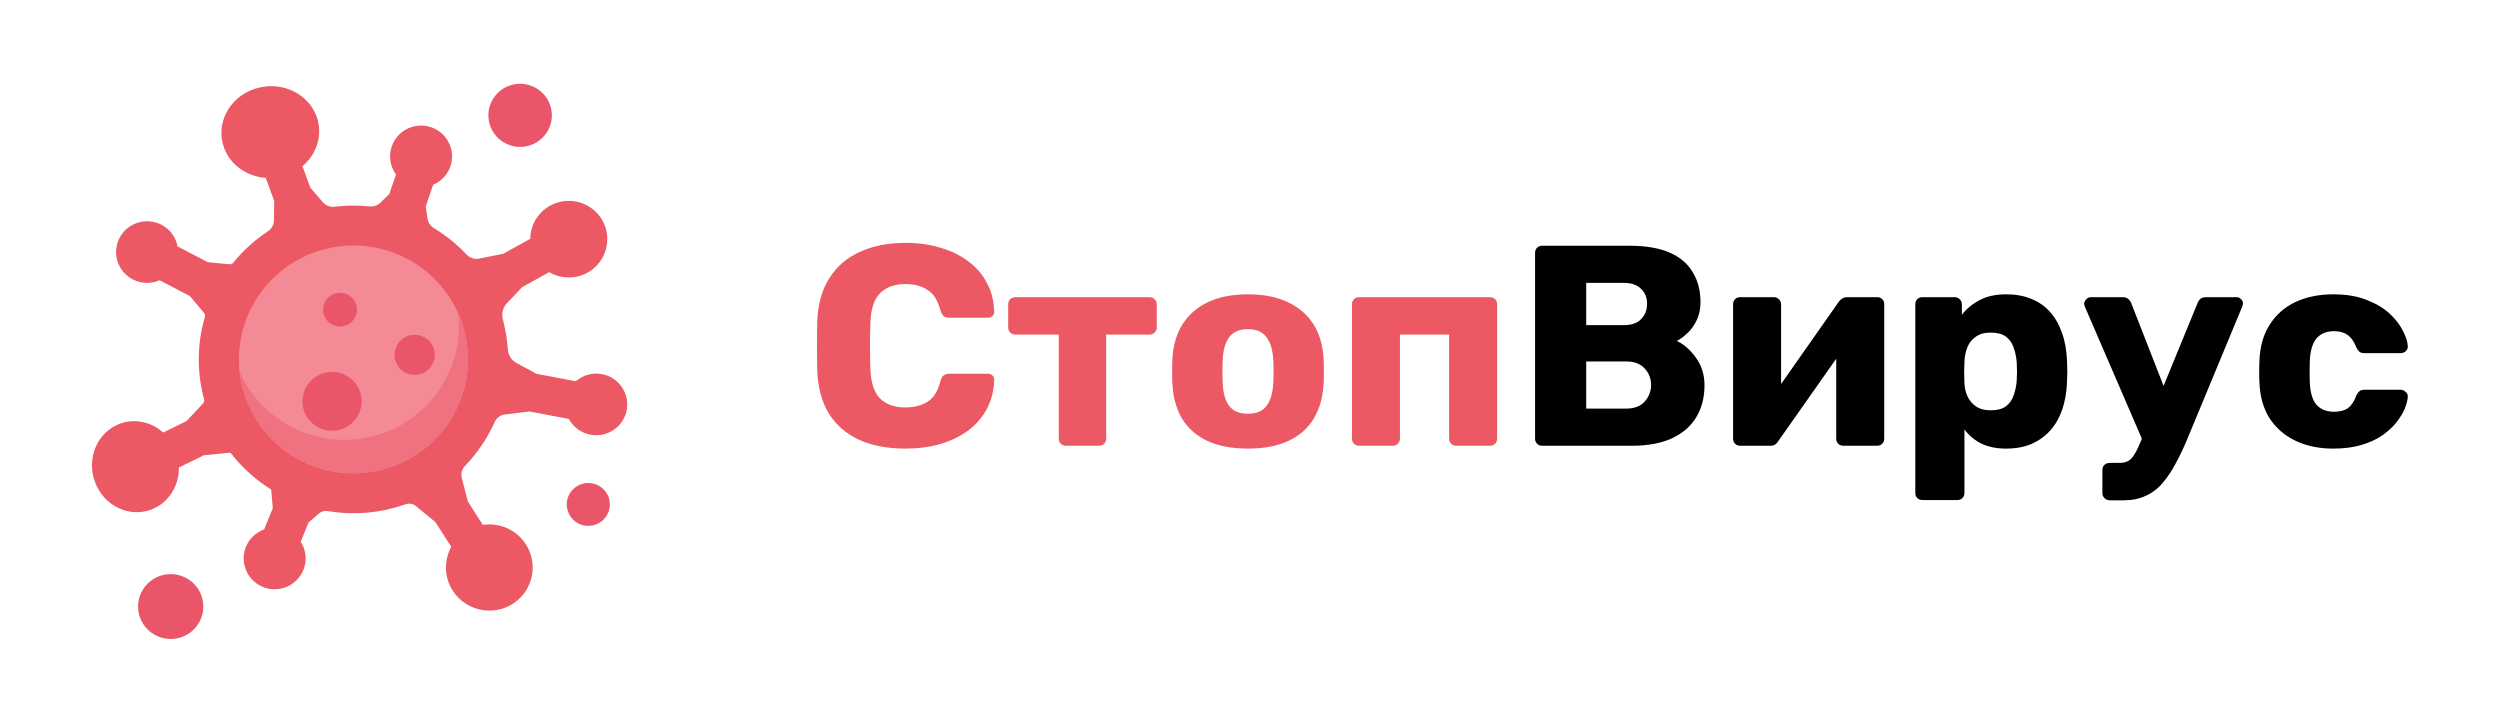 <svg width="140" height="40" viewBox="0 0 140 40" fill="none" xmlns="http://www.w3.org/2000/svg">
<path d="M50.712 25.122C49.699 25.122 48.829 24.956 48.104 24.625C47.389 24.295 46.829 23.809 46.424 23.169C46.029 22.529 45.811 21.735 45.768 20.785C45.757 20.348 45.752 19.879 45.752 19.378C45.752 18.876 45.757 18.396 45.768 17.938C45.811 17.009 46.035 16.226 46.44 15.585C46.845 14.935 47.411 14.444 48.136 14.114C48.861 13.772 49.72 13.601 50.712 13.601C51.416 13.601 52.067 13.692 52.664 13.873C53.261 14.044 53.784 14.3 54.232 14.642C54.68 14.972 55.027 15.377 55.272 15.857C55.528 16.327 55.661 16.86 55.672 17.457C55.683 17.553 55.651 17.634 55.576 17.698C55.512 17.762 55.432 17.794 55.336 17.794H53.176C53.037 17.794 52.931 17.767 52.856 17.713C52.781 17.649 52.717 17.538 52.664 17.378C52.515 16.812 52.269 16.428 51.928 16.226C51.597 16.012 51.187 15.905 50.696 15.905C50.109 15.905 49.645 16.071 49.304 16.401C48.963 16.721 48.776 17.26 48.744 18.017C48.712 18.892 48.712 19.788 48.744 20.706C48.776 21.463 48.963 22.007 49.304 22.337C49.645 22.657 50.109 22.817 50.696 22.817C51.187 22.817 51.603 22.711 51.944 22.497C52.285 22.284 52.525 21.9 52.664 21.346C52.707 21.186 52.765 21.079 52.84 21.026C52.925 20.962 53.037 20.93 53.176 20.93H55.336C55.432 20.93 55.512 20.962 55.576 21.026C55.651 21.09 55.683 21.169 55.672 21.265C55.661 21.863 55.528 22.401 55.272 22.881C55.027 23.351 54.68 23.756 54.232 24.098C53.784 24.428 53.261 24.684 52.664 24.866C52.067 25.036 51.416 25.122 50.712 25.122ZM59.69 24.962C59.584 24.962 59.488 24.924 59.402 24.849C59.328 24.775 59.29 24.679 59.29 24.561V18.738H56.858C56.752 18.738 56.656 18.7 56.57 18.625C56.496 18.551 56.458 18.455 56.458 18.337V17.041C56.458 16.924 56.496 16.828 56.57 16.753C56.656 16.679 56.752 16.642 56.858 16.642H64.378C64.485 16.642 64.576 16.679 64.65 16.753C64.736 16.828 64.778 16.924 64.778 17.041V18.337C64.778 18.455 64.736 18.551 64.65 18.625C64.576 18.7 64.485 18.738 64.378 18.738H61.946V24.561C61.946 24.679 61.909 24.775 61.834 24.849C61.76 24.924 61.664 24.962 61.546 24.962H59.69ZM69.88 25.122C68.984 25.122 68.227 24.977 67.608 24.689C67 24.401 66.531 23.991 66.2 23.457C65.88 22.913 65.699 22.268 65.656 21.521C65.645 21.308 65.64 21.068 65.64 20.802C65.64 20.524 65.645 20.284 65.656 20.081C65.699 19.324 65.891 18.679 66.232 18.145C66.573 17.612 67.048 17.201 67.656 16.913C68.275 16.625 69.016 16.482 69.88 16.482C70.755 16.482 71.496 16.625 72.104 16.913C72.723 17.201 73.203 17.612 73.544 18.145C73.885 18.679 74.077 19.324 74.12 20.081C74.131 20.284 74.136 20.524 74.136 20.802C74.136 21.068 74.131 21.308 74.12 21.521C74.077 22.268 73.891 22.913 73.56 23.457C73.24 23.991 72.771 24.401 72.152 24.689C71.544 24.977 70.787 25.122 69.88 25.122ZM69.88 23.169C70.36 23.169 70.707 23.026 70.92 22.738C71.144 22.45 71.272 22.017 71.304 21.442C71.315 21.282 71.32 21.068 71.32 20.802C71.32 20.535 71.315 20.322 71.304 20.162C71.272 19.596 71.144 19.169 70.92 18.881C70.707 18.583 70.36 18.433 69.88 18.433C69.411 18.433 69.064 18.583 68.84 18.881C68.616 19.169 68.493 19.596 68.472 20.162C68.461 20.322 68.456 20.535 68.456 20.802C68.456 21.068 68.461 21.282 68.472 21.442C68.493 22.017 68.616 22.45 68.84 22.738C69.064 23.026 69.411 23.169 69.88 23.169ZM76.11 24.962C75.992 24.962 75.896 24.924 75.822 24.849C75.747 24.775 75.71 24.679 75.71 24.561V17.041C75.71 16.924 75.747 16.828 75.822 16.753C75.896 16.679 75.992 16.642 76.11 16.642H83.438C83.555 16.642 83.651 16.679 83.726 16.753C83.8 16.828 83.838 16.924 83.838 17.041V24.561C83.838 24.679 83.8 24.775 83.726 24.849C83.651 24.924 83.555 24.962 83.438 24.962H81.55C81.443 24.962 81.347 24.924 81.262 24.849C81.187 24.775 81.15 24.679 81.15 24.561V18.738H78.398V24.561C78.398 24.679 78.355 24.775 78.27 24.849C78.195 24.924 78.104 24.962 77.998 24.962H76.11Z" fill="#EC5863"/>
<path d="M86.364 24.962C86.246 24.962 86.15 24.924 86.076 24.849C86.001 24.775 85.964 24.679 85.964 24.561V14.162C85.964 14.044 86.001 13.948 86.076 13.873C86.15 13.799 86.246 13.761 86.364 13.761H91.244C92.161 13.761 92.913 13.889 93.5 14.146C94.086 14.402 94.518 14.77 94.796 15.249C95.084 15.719 95.228 16.279 95.228 16.93C95.228 17.314 95.153 17.655 95.004 17.953C94.865 18.241 94.689 18.482 94.476 18.674C94.273 18.866 94.081 19.004 93.9 19.09C94.305 19.282 94.662 19.596 94.972 20.034C95.292 20.471 95.452 20.983 95.452 21.57C95.452 22.273 95.292 22.881 94.972 23.393C94.662 23.895 94.204 24.284 93.596 24.561C92.998 24.828 92.262 24.962 91.388 24.962H86.364ZM88.828 22.881H91.068C91.526 22.881 91.873 22.748 92.108 22.482C92.342 22.215 92.46 21.911 92.46 21.57C92.46 21.196 92.337 20.881 92.092 20.625C91.857 20.369 91.516 20.241 91.068 20.241H88.828V22.881ZM88.828 18.209H90.924C91.361 18.209 91.686 18.098 91.9 17.873C92.124 17.649 92.236 17.361 92.236 17.009C92.236 16.668 92.124 16.391 91.9 16.177C91.686 15.954 91.361 15.841 90.924 15.841H88.828V18.209ZM97.437 24.962C97.331 24.962 97.24 24.924 97.165 24.849C97.091 24.775 97.053 24.684 97.053 24.578V17.041C97.053 16.924 97.091 16.828 97.165 16.753C97.24 16.679 97.336 16.642 97.453 16.642H99.341C99.448 16.642 99.539 16.679 99.613 16.753C99.699 16.828 99.741 16.924 99.741 17.041V22.881L99.021 22.529L102.973 16.898C103.027 16.823 103.091 16.764 103.165 16.721C103.24 16.668 103.325 16.642 103.421 16.642H105.133C105.24 16.642 105.331 16.679 105.405 16.753C105.48 16.828 105.517 16.919 105.517 17.026V24.561C105.517 24.679 105.48 24.775 105.405 24.849C105.331 24.924 105.235 24.962 105.117 24.962H103.229C103.112 24.962 103.016 24.924 102.941 24.849C102.867 24.775 102.829 24.679 102.829 24.561V18.898L103.565 19.041L99.581 24.706C99.539 24.78 99.48 24.844 99.405 24.898C99.331 24.94 99.24 24.962 99.133 24.962H97.437ZM107.657 28.002C107.539 28.002 107.443 27.964 107.368 27.89C107.294 27.815 107.257 27.719 107.257 27.602V17.041C107.257 16.924 107.294 16.828 107.368 16.753C107.443 16.679 107.539 16.642 107.657 16.642H109.465C109.571 16.642 109.662 16.679 109.737 16.753C109.822 16.828 109.865 16.924 109.865 17.041V17.634C110.11 17.303 110.435 17.031 110.841 16.817C111.246 16.593 111.747 16.482 112.345 16.482C112.878 16.482 113.347 16.567 113.753 16.738C114.158 16.898 114.505 17.137 114.793 17.457C115.081 17.777 115.305 18.167 115.465 18.625C115.635 19.084 115.731 19.612 115.753 20.209C115.763 20.423 115.769 20.62 115.769 20.802C115.769 20.983 115.763 21.18 115.753 21.393C115.731 21.97 115.641 22.487 115.481 22.945C115.321 23.404 115.097 23.794 114.809 24.113C114.521 24.433 114.169 24.684 113.753 24.866C113.347 25.036 112.878 25.122 112.345 25.122C111.822 25.122 111.363 25.031 110.969 24.849C110.585 24.657 110.265 24.391 110.009 24.049V27.602C110.009 27.719 109.971 27.815 109.897 27.89C109.822 27.964 109.726 28.002 109.609 28.002H107.657ZM111.481 22.977C111.843 22.977 112.126 22.903 112.329 22.753C112.531 22.604 112.675 22.401 112.761 22.145C112.857 21.89 112.915 21.607 112.937 21.297C112.958 20.967 112.958 20.636 112.937 20.305C112.915 19.996 112.857 19.713 112.761 19.457C112.675 19.201 112.531 18.999 112.329 18.849C112.126 18.7 111.843 18.625 111.481 18.625C111.129 18.625 110.846 18.706 110.633 18.866C110.419 19.015 110.265 19.212 110.169 19.457C110.073 19.703 110.019 19.97 110.009 20.258C109.998 20.46 109.993 20.657 109.993 20.849C109.993 21.041 109.998 21.244 110.009 21.457C110.019 21.724 110.078 21.975 110.185 22.209C110.291 22.433 110.451 22.62 110.665 22.77C110.878 22.908 111.15 22.977 111.481 22.977ZM118.15 28.017C118.033 28.017 117.932 27.975 117.846 27.89C117.772 27.815 117.734 27.724 117.734 27.617V26.322C117.734 26.204 117.772 26.108 117.846 26.034C117.932 25.959 118.033 25.922 118.15 25.922H118.694C118.897 25.922 119.062 25.884 119.19 25.809C119.318 25.735 119.43 25.612 119.526 25.442C119.633 25.282 119.745 25.058 119.862 24.77L123.062 16.977C123.094 16.881 123.148 16.802 123.222 16.738C123.297 16.674 123.404 16.642 123.542 16.642H125.254C125.35 16.642 125.43 16.679 125.494 16.753C125.569 16.817 125.606 16.892 125.606 16.977C125.606 16.999 125.601 17.031 125.59 17.073C125.59 17.105 125.58 17.143 125.558 17.186L122.518 24.514C122.305 25.036 122.081 25.511 121.846 25.938C121.622 26.364 121.377 26.732 121.11 27.041C120.844 27.361 120.529 27.602 120.166 27.762C119.814 27.932 119.404 28.017 118.934 28.017H118.15ZM120.038 24.785L116.758 17.186C116.726 17.111 116.71 17.047 116.71 16.994C116.732 16.898 116.774 16.817 116.838 16.753C116.902 16.679 116.988 16.642 117.094 16.642H118.886C119.025 16.642 119.126 16.679 119.19 16.753C119.265 16.817 119.318 16.892 119.35 16.977L121.638 22.834L120.038 24.785ZM130.659 25.122C129.869 25.122 129.171 24.977 128.563 24.689C127.955 24.401 127.469 23.985 127.107 23.442C126.755 22.887 126.563 22.226 126.531 21.457C126.52 21.287 126.515 21.073 126.515 20.817C126.515 20.551 126.52 20.332 126.531 20.162C126.563 19.383 126.755 18.721 127.107 18.177C127.459 17.623 127.939 17.201 128.547 16.913C129.165 16.625 129.869 16.482 130.659 16.482C131.395 16.482 132.024 16.588 132.547 16.802C133.069 17.004 133.496 17.26 133.827 17.57C134.157 17.879 134.403 18.199 134.563 18.529C134.733 18.849 134.824 19.132 134.835 19.378C134.845 19.484 134.808 19.58 134.723 19.666C134.637 19.74 134.541 19.777 134.435 19.777H132.403C132.285 19.777 132.195 19.751 132.131 19.698C132.067 19.644 132.008 19.564 131.955 19.457C131.827 19.127 131.661 18.892 131.459 18.753C131.267 18.615 131.016 18.546 130.707 18.546C130.28 18.546 129.949 18.684 129.715 18.962C129.491 19.239 129.368 19.666 129.347 20.241C129.336 20.668 129.336 21.047 129.347 21.378C129.368 21.964 129.491 22.391 129.715 22.657C129.949 22.924 130.28 23.058 130.707 23.058C131.037 23.058 131.299 22.988 131.491 22.849C131.683 22.711 131.837 22.476 131.955 22.145C132.008 22.039 132.067 21.959 132.131 21.905C132.195 21.852 132.285 21.826 132.403 21.826H134.435C134.541 21.826 134.637 21.868 134.723 21.953C134.808 22.028 134.845 22.119 134.835 22.226C134.824 22.407 134.771 22.62 134.675 22.866C134.579 23.1 134.429 23.351 134.227 23.617C134.024 23.884 133.757 24.135 133.427 24.369C133.107 24.593 132.717 24.775 132.259 24.913C131.8 25.052 131.267 25.122 130.659 25.122Z" fill="black"/>
<path d="M14.221 4.989C15.646 4.489 17.211 5.163 17.717 6.493C18.105 7.511 17.758 8.618 16.936 9.305L17.38 10.516L18.087 11.332C18.248 11.518 18.493 11.607 18.738 11.577C19.399 11.496 20.056 11.493 20.699 11.56C20.917 11.584 21.134 11.512 21.291 11.36L21.8 10.866L22.176 9.772C21.857 9.333 21.748 8.752 21.938 8.199C22.26 7.263 23.311 6.779 24.245 7.163C25.051 7.492 25.489 8.388 25.253 9.222C25.103 9.752 24.724 10.15 24.258 10.347L23.841 11.559L23.936 12.228C23.969 12.457 24.105 12.658 24.305 12.778C24.975 13.185 25.59 13.682 26.13 14.256C26.312 14.45 26.582 14.533 26.843 14.48L28.183 14.211L29.696 13.372C29.704 12.627 30.102 11.908 30.802 11.52C31.861 10.933 33.201 11.327 33.766 12.402C34.275 13.373 33.955 14.592 33.033 15.189C32.312 15.655 31.433 15.638 30.755 15.24L29.233 16.084L28.382 16.987C28.154 17.229 28.073 17.572 28.16 17.893C28.16 17.895 28.161 17.896 28.161 17.898C28.31 18.451 28.401 19.006 28.438 19.557C28.46 19.885 28.645 20.18 28.936 20.337L30.046 20.935L32.245 21.35C32.633 21.012 33.167 20.849 33.713 20.951C34.691 21.136 35.322 22.105 35.071 23.08C34.855 23.915 34.032 24.47 33.172 24.361C32.586 24.286 32.112 23.934 31.858 23.46L29.644 23.043L28.279 23.209C28.027 23.24 27.807 23.398 27.705 23.628C27.296 24.538 26.732 25.375 26.036 26.097C25.863 26.277 25.799 26.534 25.861 26.774L26.201 28.084L27.038 29.394C27.96 29.256 28.919 29.654 29.451 30.486C30.166 31.603 29.841 33.083 28.729 33.805C27.616 34.526 26.102 34.212 25.373 33.108C24.863 32.335 24.857 31.382 25.271 30.626L24.381 29.235L23.288 28.338C23.126 28.205 22.905 28.169 22.708 28.24C22.488 28.318 22.265 28.388 22.036 28.448C20.794 28.78 19.541 28.822 18.349 28.62C18.174 28.59 17.995 28.64 17.862 28.756L17.275 29.264L16.839 30.336C17.134 30.792 17.209 31.378 16.989 31.919C16.616 32.837 15.539 33.262 14.628 32.827C13.842 32.453 13.455 31.535 13.737 30.716C13.916 30.194 14.316 29.818 14.793 29.647L15.276 28.459L15.187 27.416C14.315 26.872 13.539 26.173 12.904 25.347L11.413 25.494L10.018 26.182C10.027 27.116 9.545 28.004 8.699 28.434C7.504 29.041 6.036 28.503 5.421 27.233C4.806 25.963 5.275 24.442 6.47 23.835C7.364 23.381 8.411 23.567 9.139 24.222L10.455 23.573L11.368 22.596C11.428 22.532 11.45 22.442 11.428 22.358L11.427 22.357C11.005 20.79 11.048 19.206 11.472 17.751C11.495 17.671 11.477 17.585 11.424 17.521L10.636 16.583L8.938 15.694C8.47 15.899 7.915 15.899 7.428 15.643C6.547 15.182 6.23 14.075 6.755 13.216C7.216 12.462 8.197 12.176 8.995 12.563C9.511 12.812 9.844 13.28 9.942 13.797L11.64 14.685L12.848 14.798C12.932 14.806 13.014 14.771 13.067 14.706C13.616 14.031 14.268 13.435 15.009 12.947C15.213 12.812 15.339 12.589 15.342 12.345L15.355 11.252L14.881 9.961C13.854 9.888 12.925 9.268 12.557 8.301C12.051 6.971 12.796 5.488 14.221 4.989Z" fill="#EC5863"/>
<path d="M25.99 18.477C25.073 15.074 21.556 13.054 18.134 13.966C14.713 14.878 12.682 18.376 13.599 21.779C14.516 25.181 18.033 27.201 21.454 26.289C24.876 25.377 26.907 21.879 25.99 18.477Z" fill="#F58A97"/>
<path d="M20.948 24.411C17.848 25.237 14.669 23.657 13.417 20.82C13.453 21.139 13.513 21.459 13.599 21.779C14.516 25.181 18.033 27.201 21.454 26.289C24.876 25.377 26.907 21.88 25.99 18.477C25.904 18.157 25.795 17.85 25.665 17.557C26.007 20.635 24.049 23.585 20.948 24.411Z" fill="#F07281"/>
<path d="M11.324 33.496C11.063 32.527 10.061 31.952 9.087 32.212C8.113 32.471 7.534 33.467 7.795 34.436C8.057 35.405 9.058 35.98 10.033 35.721C11.007 35.461 11.585 34.465 11.324 33.496Z" fill="#EB5569"/>
<path d="M34.111 27.938C33.938 27.298 33.277 26.918 32.633 27.09C31.989 27.261 31.607 27.919 31.78 28.559C31.952 29.199 32.614 29.579 33.258 29.407C33.901 29.236 34.283 28.578 34.111 27.938Z" fill="#EB5569"/>
<path d="M30.843 6.002C30.589 5.059 29.614 4.5 28.666 4.752C27.718 5.005 27.156 5.974 27.41 6.917C27.664 7.86 28.638 8.419 29.586 8.167C30.534 7.914 31.097 6.945 30.843 6.002Z" fill="#EB5569"/>
<path d="M20.195 22.048C19.959 21.169 19.05 20.647 18.166 20.883C17.283 21.118 16.758 22.022 16.995 22.901C17.232 23.779 18.14 24.301 19.024 24.066C19.908 23.83 20.432 22.927 20.195 22.048Z" fill="#EB5569"/>
<path d="M24.311 19.582C24.15 18.983 23.531 18.628 22.93 18.789C22.328 18.949 21.971 19.564 22.132 20.162C22.294 20.761 22.912 21.116 23.513 20.955C24.115 20.795 24.472 20.18 24.311 19.582Z" fill="#EB5569"/>
<path d="M19.958 17.096C19.822 16.594 19.303 16.296 18.798 16.43C18.293 16.565 17.993 17.081 18.128 17.584C18.264 18.086 18.783 18.384 19.288 18.249C19.793 18.115 20.093 17.598 19.958 17.096Z" fill="#EB5569"/>
</svg>
